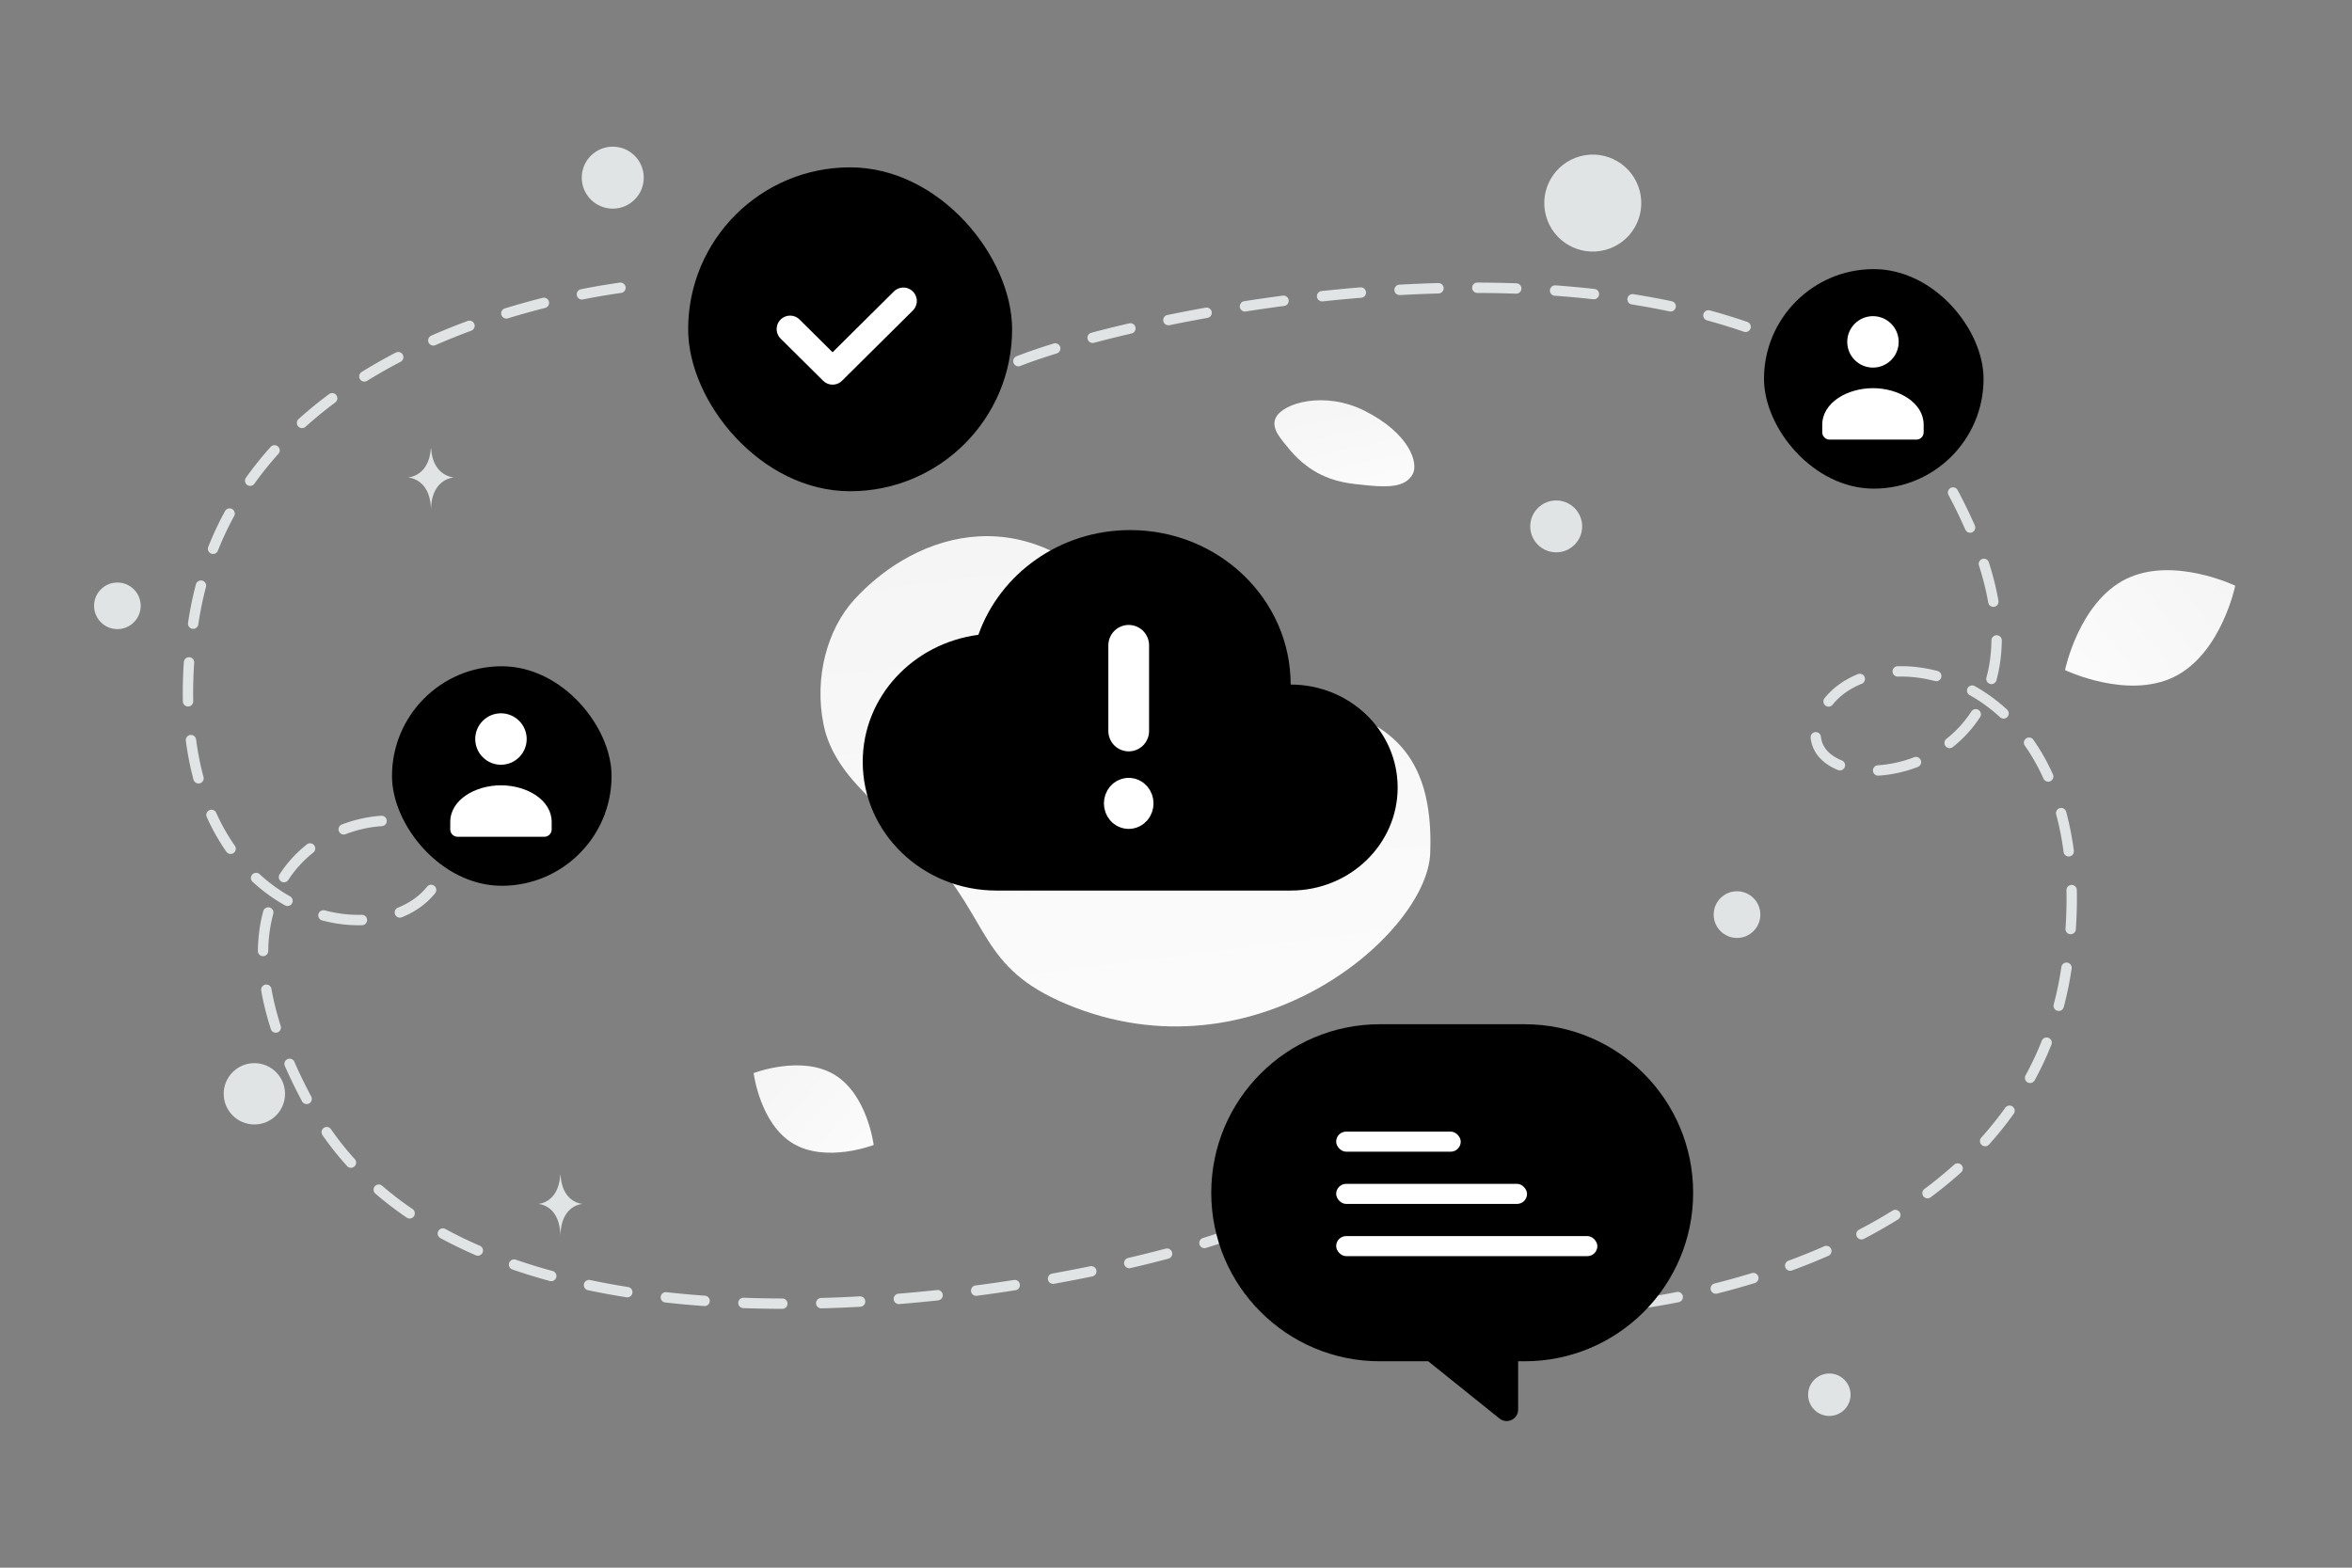<svg width="900" height="600" viewBox="0 0 900 600" fill="none" xmlns="http://www.w3.org/2000/svg"><rect x="0" y="0" width="900" height="600" fill="#808080" stroke="none"/><path fill="transparent" d="M0 0h900v600H0z"/><path d="M540.534 181.532c-2.524 4.505-8.052 5.124-16.909 4.268-6.66-.645-12.734-1.144-19.396-4.776-4.662-2.54-8.353-5.977-11.046-9.315-2.919-3.616-6.993-7.743-4.996-11.843 2.745-5.632 18.617-10.376 34.03-2.618 16.932 8.524 20.786 19.882 18.317 24.284z" fill="url(#a)"/><path d="M832.035 259.009c-17.981 8.919-41.847-2.55-41.847-2.55s5.304-25.925 23.295-34.833c17.981-8.919 41.837 2.537 41.837 2.537s-5.304 25.926-23.285 34.846z" fill="url(#b)"/><path d="M303.443 437.645c12.68 7.599 30.871.574 30.871.574s-2.378-19.344-15.066-26.935c-12.68-7.599-30.864-.583-30.864-.583s2.379 19.344 15.059 26.944z" fill="url(#c)"/><circle r="8.124" transform="matrix(-1 0 0 1 699.999 533.803)" fill="#E1E4E5"/><circle r="11.735" transform="matrix(-1 0 0 1 97.333 418.631)" fill="#E1E4E5"/><circle r="8.931" transform="matrix(-1 0 0 1 664.672 350.046)" fill="#E1E4E5"/><circle r="9.93" transform="matrix(-1 0 0 1 595.486 201.468)" fill="#E1E4E5"/><circle r="8.917" transform="matrix(0 1 1 0 44.917 231.866)" fill="#E1E4E5"/><circle r="11.862" transform="matrix(-1 0 0 1 234.473 67.993)" fill="#E1E4E5"/><ellipse rx="9.125" ry="7.3" transform="matrix(-1 0 0 1 594.681 482.857)" fill="#E1E4E5"/><circle r="18.558" transform="scale(1 -1) rotate(-75 254.093 -436.011)" fill="#E1E4E5"/><path d="M164.841 171.667h.13c.77 10.906 8.881 11.073 8.881 11.073s-8.944.175-8.944 12.777c0-12.602-8.944-12.777-8.944-12.777s8.107-.167 8.877-11.073zm49.532 278.07h.125c.739 10.874 8.526 11.041 8.526 11.041s-8.587.174-8.587 12.739c0-12.565-8.587-12.739-8.587-12.739s7.784-.167 8.523-11.041zm23.03-341.585a1.987 1.987 0 0 1 .274 3.957c-4.679.656-9.59 1.496-14.608 2.493a1.983 1.983 0 0 1-2.331-1.563 1.99 1.99 0 0 1 1.559-2.335 270.768 270.768 0 0 1 14.832-2.535c.092-.009.183-.017.274-.017zm-29.275 5.785a1.99 1.99 0 0 1 1.925 1.505 1.99 1.99 0 0 1-1.443 2.41 296.785 296.785 0 0 0-14.26 3.982 1.993 1.993 0 0 1-2.481-1.314 1.99 1.99 0 0 1 1.311-2.485 295.882 295.882 0 0 1 14.459-4.04c.166-.033.332-.058.489-.058zm-28.478 8.786c.805 0 1.568.499 1.858 1.297a1.983 1.983 0 0 1-1.178 2.551 245.522 245.522 0 0 0-13.712 5.528 1.982 1.982 0 0 1-2.613-1.022 1.989 1.989 0 0 1 1.02-2.619 241.07 241.07 0 0 1 13.936-5.61c.224-.092.457-.125.689-.125zm-27.267 11.994c.713 0 1.41.391 1.758 1.072a1.985 1.985 0 0 1-.846 2.677 201.69 201.69 0 0 0-12.825 7.29 1.973 1.973 0 0 1-2.729-.649 1.984 1.984 0 0 1 .639-2.734 203.437 203.437 0 0 1 13.082-7.44c.298-.141.614-.216.921-.216zm-25.277 15.727c.606 0 1.203.274 1.593.806a1.994 1.994 0 0 1-.415 2.784 156.72 156.72 0 0 0-11.381 9.31 1.988 1.988 0 0 1-2.804-.15 1.997 1.997 0 0 1 .149-2.809c3.65-3.292 7.574-6.5 11.672-9.543.365-.274.78-.398 1.186-.398zm-22.049 19.94c.472 0 .945.166 1.327.515a1.99 1.99 0 0 1 .141 2.81 130.38 130.38 0 0 0-9.175 11.421 1.988 1.988 0 0 1-2.77.465 1.996 1.996 0 0 1-.465-2.776 133.936 133.936 0 0 1 9.457-11.778 2.036 2.036 0 0 1 1.485-.657zM87.852 194.58c.323 0 .647.075.945.241a1.988 1.988 0 0 1 .788 2.702 120.892 120.892 0 0 0-6.205 13.241 1.984 1.984 0 1 1-3.691-1.463 123.718 123.718 0 0 1 6.412-13.682 2.011 2.011 0 0 1 1.75-1.039zm-10.95 27.58a1.985 1.985 0 0 1 1.916 2.493 132.209 132.209 0 0 0-2.937 14.338 1.976 1.976 0 0 1-2.256 1.671 1.99 1.99 0 0 1-1.676-2.261c.747-5.02 1.759-9.991 3.028-14.779a2.012 2.012 0 0 1 1.925-1.462zm-4.58 29.374h.141a1.984 1.984 0 0 1 1.842 2.12 167.432 167.432 0 0 0-.398 11.404c0 1.114.008 2.227.033 3.308a1.985 1.985 0 0 1-1.94 2.028 1.985 1.985 0 0 1-2.024-1.945 153.241 153.241 0 0 1-.033-3.399c0-3.791.14-7.714.406-11.679a1.99 1.99 0 0 1 1.975-1.837zm.747 29.749c.979 0 1.833.731 1.966 1.729.656 4.979 1.61 9.808 2.837 14.346a1.987 1.987 0 0 1-1.393 2.436 1.984 1.984 0 0 1-2.431-1.405c-1.27-4.713-2.256-9.708-2.937-14.862a1.984 1.984 0 0 1 1.958-2.244zm7.856 28.626c.755 0 1.477.441 1.808 1.172 2.033 4.514 4.43 8.761 7.135 12.618a1.99 1.99 0 0 1-.482 2.768 1.98 1.98 0 0 1-2.762-.482c-2.845-4.056-5.367-8.52-7.507-13.266a1.986 1.986 0 0 1 .995-2.627c.266-.124.54-.183.813-.183zm65.087 2.311c1.037 0 1.916.815 1.974 1.862a1.989 1.989 0 0 1-1.858 2.111c-4.596.283-9.399 1.347-13.887 3.076a1.983 1.983 0 0 1-2.563-1.147 1.99 1.99 0 0 1 1.144-2.569c4.862-1.87 10.071-3.017 15.065-3.333.042.008.091 0 .125 0zm14.625 2.012c.248 0 .497.05.738.141 6.18 2.502 9.896 6.882 10.452 12.335a1.986 1.986 0 0 1-1.767 2.178 1.985 1.985 0 0 1-2.173-1.779c-.514-5.02-4.629-7.697-7.989-9.06a1.98 1.98 0 0 1 .739-3.815zm-41.992 8.519c.589 0 1.169.258 1.559.757.68.864.531 2.111-.323 2.793a43.92 43.92 0 0 0-9.557 10.481 1.98 1.98 0 0 1-2.746.582 1.989 1.989 0 0 1-.58-2.751c2.812-4.339 6.321-8.179 10.419-11.429a1.943 1.943 0 0 1 1.228-.433zm-20.64 11.305c.482 0 .963.174 1.344.523 3.576 3.3 7.491 6.151 11.631 8.462a1.984 1.984 0 0 1-1.933 3.466c-4.413-2.468-8.578-5.502-12.385-9.01a1.988 1.988 0 0 1-.117-2.809c.399-.416.93-.632 1.46-.632zm66.954 4.571c.439 0 .879.142 1.244.441.854.69.987 1.937.307 2.793-3.194 3.973-7.483 7.073-12.75 9.21a1.98 1.98 0 0 1-2.58-1.098 1.985 1.985 0 0 1 1.095-2.585c4.629-1.878 8.378-4.571 11.141-8.012a1.964 1.964 0 0 1 1.543-.749zm-62.316 8.637c.174 0 .348.025.522.066a1.986 1.986 0 0 1 1.394 2.444c-1.203 4.414-1.85 9.201-1.916 14.222a1.99 1.99 0 0 1-1.983 1.961h-.025a1.984 1.984 0 0 1-1.958-2.011c.075-5.361.764-10.482 2.058-15.219a1.98 1.98 0 0 1 1.908-1.463zm21.128 1.105c.166 0 .34.025.506.067 4.745 1.246 9.532 1.82 14.169 1.695a1.986 1.986 0 0 1 2.033 1.937 1.98 1.98 0 0 1-1.933 2.036c-5.011.133-10.179-.482-15.281-1.828a1.992 1.992 0 0 1-1.418-2.427 1.999 1.999 0 0 1 1.924-1.48zm-21.85 28.452c.946 0 1.783.682 1.949 1.646.797 4.538 1.991 9.318 3.551 14.188a1.994 1.994 0 0 1-1.286 2.502 1.989 1.989 0 0 1-2.497-1.288c-1.618-5.045-2.854-9.991-3.675-14.712a1.988 1.988 0 0 1 1.61-2.303c.116-.025.232-.033.348-.033zm8.901 28.369a1.99 1.99 0 0 1 1.817 1.189c1.875 4.297 4.04 8.76 6.445 13.257.515.973.15 2.17-.813 2.693a1.99 1.99 0 0 1-2.687-.814c-2.448-4.597-4.662-9.143-6.579-13.54a1.99 1.99 0 0 1 1.021-2.619c.257-.108.531-.166.796-.166zm14.202 26.141c.63 0 1.244.3 1.634.856a114.178 114.178 0 0 0 9.1 11.438 1.988 1.988 0 0 1-.132 2.809 1.98 1.98 0 0 1-2.804-.133 117.898 117.898 0 0 1-9.424-11.844 1.992 1.992 0 0 1 1.626-3.126zm19.909 22.01c.456 0 .921.158 1.294.483a131.068 131.068 0 0 0 11.631 8.91 1.984 1.984 0 0 1 .522 2.76 1.974 1.974 0 0 1-2.754.523 134.085 134.085 0 0 1-11.987-9.184 1.983 1.983 0 0 1-.207-2.802c.39-.457.945-.69 1.501-.69zm330.037 15.544c.797 0 1.543.482 1.85 1.263a1.996 1.996 0 0 1-1.12 2.577c-4.007 1.571-8.785 3.217-14.218 4.896a1.986 1.986 0 0 1-2.481-1.313 1.991 1.991 0 0 1 1.311-2.486c5.334-1.654 10.029-3.266 13.936-4.804.233-.092.482-.133.722-.133zm-305.507 1.238c.315 0 .647.075.946.241a166.76 166.76 0 0 0 13.223 6.426 1.98 1.98 0 0 1 1.028 2.61 1.973 1.973 0 0 1-2.604 1.03 174.796 174.796 0 0 1-13.539-6.574 1.988 1.988 0 0 1 .946-3.733zm277.112 7.706c.879 0 1.684.59 1.916 1.479a1.977 1.977 0 0 1-1.41 2.427 469.849 469.849 0 0 1-14.509 3.599 1.984 1.984 0 0 1-2.381-1.487 1.984 1.984 0 0 1 1.485-2.386 485.974 485.974 0 0 0 14.393-3.574 2.08 2.08 0 0 1 .506-.058zm-249.861 4.181c.215 0 .431.033.647.108a225.11 225.11 0 0 0 14.094 4.339 1.987 1.987 0 0 1 1.394 2.435 1.982 1.982 0 0 1-2.431 1.396 227.331 227.331 0 0 1-14.351-4.413 1.987 1.987 0 0 1 .647-3.865zm220.868 2.585c.921 0 1.75.648 1.941 1.587a1.989 1.989 0 0 1-1.543 2.344 587.999 587.999 0 0 1-14.666 2.818 1.992 1.992 0 0 1-2.307-1.604 1.996 1.996 0 0 1 1.601-2.311c4.886-.881 9.789-1.82 14.576-2.801.132-.025.265-.033.398-.033zm-29.3 5.261a1.98 1.98 0 0 1 1.958 1.687 1.99 1.99 0 0 1-1.659 2.27c-4.911.764-9.88 1.479-14.783 2.119a1.971 1.971 0 0 1-2.223-1.712 1.986 1.986 0 0 1 1.709-2.228c4.869-.64 9.813-1.346 14.691-2.103.108-.025.208-.033.307-.033zm-162.882.008c.132 0 .273.017.406.042 4.695.989 9.59 1.887 14.534 2.676a1.99 1.99 0 0 1 1.651 2.27 1.985 1.985 0 0 1-2.273 1.654 290.53 290.53 0 0 1-14.733-2.71 1.99 1.99 0 0 1-1.535-2.352 2.008 2.008 0 0 1 1.95-1.58zm133.367 3.866c1.003 0 1.858.756 1.974 1.778a1.986 1.986 0 0 1-1.759 2.186c-4.96.532-9.963 1.006-14.865 1.405a1.988 1.988 0 0 1-2.14-1.82 1.985 1.985 0 0 1 1.816-2.145 615.8 615.8 0 0 0 14.766-1.396c.067 0 .141-.008.208-.008zm-103.976.814c.074 0 .149 0 .224.008 4.786.541 9.747.99 14.741 1.347a1.978 1.978 0 0 1 1.833 2.128 1.978 1.978 0 0 1-2.124 1.837 389.763 389.763 0 0 1-14.898-1.363 1.985 1.985 0 0 1 .224-3.957zm74.319 1.613a1.988 1.988 0 0 1 .116 3.973 543.96 543.96 0 0 1-14.923.623 2.008 2.008 0 0 1-2.041-1.937 1.985 1.985 0 0 1 1.925-2.044c4.861-.133 9.846-.341 14.815-.624a.411.411 0 0 0 .108.009zm-44.638.532h.075c4.836.174 9.822.266 14.815.274 1.095 0 1.983.898 1.983 1.995a1.978 1.978 0 0 1-1.983 1.978h-.008a438.83 438.83 0 0 1-14.948-.283 1.978 1.978 0 0 1-1.908-2.053 1.977 1.977 0 0 1 1.974-1.911zm342.801 4.247a1.989 1.989 0 0 1-.273-3.957 262.536 262.536 0 0 0 14.608-2.493 1.984 1.984 0 0 1 2.331 1.562 1.99 1.99 0 0 1-1.56 2.336 270.605 270.605 0 0 1-14.832 2.535 2.78 2.78 0 0 1-.274.017zm29.275-5.785a1.988 1.988 0 0 1-.481-3.915 297.11 297.11 0 0 0 14.26-3.982 1.99 1.99 0 0 1 2.48 1.314 1.99 1.99 0 0 1-1.31 2.485 296.51 296.51 0 0 1-14.459 4.04 2.555 2.555 0 0 1-.49.058zm28.479-8.786a1.985 1.985 0 0 1-.681-3.849 245.095 245.095 0 0 0 13.713-5.527 1.982 1.982 0 0 1 2.613 1.022 1.99 1.99 0 0 1-1.02 2.619 240.815 240.815 0 0 1-13.937 5.61 1.79 1.79 0 0 1-.688.125zm27.267-11.994c-.713 0-1.41-.391-1.759-1.073a1.984 1.984 0 0 1 .847-2.676 201.663 201.663 0 0 0 12.824-7.29 1.973 1.973 0 0 1 2.73.649c.58.931.29 2.161-.639 2.734a203.437 203.437 0 0 1-13.082 7.44 2.17 2.17 0 0 1-.921.216zm25.277-15.727a1.992 1.992 0 0 1-1.178-3.59 156.935 156.935 0 0 0 11.381-9.31 1.988 1.988 0 0 1 2.804.15c.73.814.664 2.069-.149 2.809a158.87 158.87 0 0 1-11.672 9.542c-.365.275-.78.399-1.186.399zm22.049-19.94a1.95 1.95 0 0 1-1.327-.515 1.99 1.99 0 0 1-.141-2.81 130.399 130.399 0 0 0 9.175-11.421 1.987 1.987 0 1 1 3.235 2.311 134.007 134.007 0 0 1-9.457 11.778 2.043 2.043 0 0 1-1.485.657zm17.205-24.196c-.324 0-.647-.075-.946-.241a1.988 1.988 0 0 1-.788-2.702 120.855 120.855 0 0 0 6.205-13.241 1.985 1.985 0 1 1 3.692 1.463 123.685 123.685 0 0 1-6.413 13.682 2.01 2.01 0 0 1-1.75 1.039zm10.95-27.58a1.985 1.985 0 0 1-1.916-2.493 132.208 132.208 0 0 0 2.936-14.338 1.976 1.976 0 0 1 2.257-1.671 1.99 1.99 0 0 1 1.675 2.261 135.761 135.761 0 0 1-3.027 14.778 2.012 2.012 0 0 1-1.925 1.463zm4.579-29.374h-.141a1.984 1.984 0 0 1-1.842-2.12c.266-3.873.399-7.705.399-11.404 0-1.114-.009-2.228-.034-3.308a1.986 1.986 0 0 1 1.942-2.028 1.985 1.985 0 0 1 2.024 1.945c.025 1.114.033 2.261.033 3.399 0 3.791-.141 7.714-.407 11.679a1.989 1.989 0 0 1-1.974 1.837zm-.747-29.749a1.993 1.993 0 0 1-1.966-1.729c-.655-4.979-1.609-9.808-2.837-14.346a1.987 1.987 0 0 1 1.394-2.436 1.985 1.985 0 0 1 2.431 1.405c1.269 4.713 2.256 9.708 2.936 14.862a1.984 1.984 0 0 1-1.958 2.244zm-7.855-28.627c-.755 0-1.477-.44-1.809-1.172-2.032-4.513-4.43-8.76-7.134-12.617a1.989 1.989 0 0 1 .481-2.768 1.98 1.98 0 0 1 2.763.482c2.845 4.056 5.367 8.52 7.507 13.266a1.987 1.987 0 0 1-.995 2.627 1.91 1.91 0 0 1-.813.182zm-65.087-2.31a1.981 1.981 0 0 1-1.974-1.862 1.988 1.988 0 0 1 1.858-2.111c4.596-.283 9.399-1.347 13.887-3.076a1.982 1.982 0 0 1 2.563 1.147 1.989 1.989 0 0 1-1.145 2.569c-4.861 1.87-10.071 3.017-15.065 3.333-.041-.009-.091 0-.124 0zm-14.625-2.012c-.249 0-.498-.05-.738-.141-6.18-2.502-9.897-6.882-10.453-12.335-.107-1.089.681-2.07 1.767-2.178a1.985 1.985 0 0 1 2.174 1.779c.514 5.02 4.629 7.697 7.988 9.06a1.977 1.977 0 0 1-.738 3.815zm41.992-8.52a1.97 1.97 0 0 1-1.56-.756 1.995 1.995 0 0 1 .324-2.793 43.935 43.935 0 0 0 9.556-10.481 1.98 1.98 0 0 1 2.746-.582 1.989 1.989 0 0 1 .581 2.751c-2.812 4.339-6.321 8.179-10.419 11.429a1.944 1.944 0 0 1-1.228.432zm20.639-11.304c-.481 0-.962-.174-1.344-.524a61.186 61.186 0 0 0-11.63-8.461 1.984 1.984 0 0 1 1.933-3.466c4.413 2.468 8.577 5.502 12.385 9.01.805.74.863 2.003.116 2.809a2.022 2.022 0 0 1-1.46.632zm-66.953-4.572c-.44 0-.879-.141-1.244-.44a1.994 1.994 0 0 1-.307-2.793c3.194-3.973 7.482-7.073 12.75-9.21a1.98 1.98 0 0 1 2.58 1.098 1.985 1.985 0 0 1-1.095 2.585c-4.629 1.878-8.379 4.571-11.141 8.012-.39.491-.962.748-1.543.748zm62.316-8.636c-.174 0-.348-.025-.523-.066a1.986 1.986 0 0 1-1.393-2.444c1.203-4.414 1.85-9.201 1.916-14.222a1.99 1.99 0 0 1 1.983-1.961h.024a1.984 1.984 0 0 1 1.958 2.011c-.074 5.361-.763 10.482-2.057 15.219a1.983 1.983 0 0 1-1.908 1.463zm-21.129-1.105c-.166 0-.34-.025-.506-.067-4.745-1.247-9.531-1.82-14.168-1.695a1.986 1.986 0 0 1-2.033-1.937 1.98 1.98 0 0 1 1.933-2.036c5.01-.133 10.179.482 15.28 1.828a1.993 1.993 0 0 1 1.419 2.427 2 2 0 0 1-1.925 1.48zm21.851-28.452a1.983 1.983 0 0 1-1.95-1.646c-.796-4.538-1.991-9.318-3.55-14.189a1.994 1.994 0 0 1 1.286-2.502 1.989 1.989 0 0 1 2.496 1.289c1.618 5.045 2.854 9.991 3.675 14.712a1.988 1.988 0 0 1-1.957 2.336zm-8.901-28.369a1.987 1.987 0 0 1-1.817-1.189 185.47 185.47 0 0 0-6.446-13.257 1.999 1.999 0 0 1 .813-2.693 1.99 1.99 0 0 1 2.688.814c2.447 4.597 4.662 9.143 6.578 13.54a1.989 1.989 0 0 1-1.02 2.619 2.073 2.073 0 0 1-.796.166zm-14.202-26.141a1.99 1.99 0 0 1-1.635-.857 113.995 113.995 0 0 0-9.1-11.437 1.989 1.989 0 0 1 .133-2.809 1.98 1.98 0 0 1 2.804.133c3.393 3.74 6.562 7.73 9.424 11.844a1.993 1.993 0 0 1-1.626 3.126zm-19.91-22.011c-.456 0-.92-.158-1.294-.482a131.052 131.052 0 0 0-11.63-8.91 1.984 1.984 0 0 1-.523-2.76 1.975 1.975 0 0 1 2.755-.523 134.085 134.085 0 0 1 11.987 9.184c.829.715.929 1.97.207 2.802-.39.457-.946.689-1.502.689zm-330.037-15.543a1.987 1.987 0 0 1-1.849-1.263 1.995 1.995 0 0 1 1.119-2.577c4.007-1.571 8.785-3.217 14.219-4.896a1.985 1.985 0 0 1 2.48 1.313 1.99 1.99 0 0 1-1.31 2.486c-5.334 1.654-10.03 3.266-13.937 4.804a1.989 1.989 0 0 1-.722.133zm305.508-1.239c-.316 0-.647-.074-.946-.241a167.102 167.102 0 0 0-13.223-6.425 1.98 1.98 0 0 1-1.029-2.61 1.973 1.973 0 0 1 2.605-1.03 174.772 174.772 0 0 1 13.538 6.574 1.988 1.988 0 0 1-.945 3.732zm-277.112-7.705c-.879 0-1.684-.59-1.916-1.479a1.977 1.977 0 0 1 1.41-2.427 469.088 469.088 0 0 1 14.509-3.6 1.985 1.985 0 0 1 2.381 1.488 1.985 1.985 0 0 1-1.485 2.386 485.198 485.198 0 0 0-14.393 3.574 2.08 2.08 0 0 1-.506.058zm249.861-4.181c-.216 0-.432-.033-.647-.108a225.11 225.11 0 0 0-14.094-4.339 1.987 1.987 0 0 1-1.394-2.435 1.982 1.982 0 0 1 2.431-1.396 227.331 227.331 0 0 1 14.351 4.413 1.988 1.988 0 0 1-.647 3.865zm-220.868-2.585a1.984 1.984 0 0 1-1.941-1.587 1.988 1.988 0 0 1 1.543-2.344 587.999 587.999 0 0 1 14.666-2.818 1.992 1.992 0 0 1 2.306 1.604 1.994 1.994 0 0 1-1.601 2.311c-4.886.881-9.789 1.82-14.575 2.801a2.146 2.146 0 0 1-.398.033zm29.3-5.261a1.979 1.979 0 0 1-1.958-1.688 1.989 1.989 0 0 1 1.659-2.269c4.911-.764 9.88-1.479 14.782-2.119a1.972 1.972 0 0 1 2.224 1.712 1.986 1.986 0 0 1-1.709 2.228c-4.87.64-9.814 1.346-14.692 2.103a1.376 1.376 0 0 1-.306.033zm162.882-.009c-.133 0-.274-.016-.407-.041a302.283 302.283 0 0 0-14.533-2.677 1.987 1.987 0 0 1 .622-3.923c5.01.79 9.971 1.704 14.733 2.71a1.989 1.989 0 0 1 1.534 2.352 2.007 2.007 0 0 1-1.949 1.579zm-133.367-3.865a1.992 1.992 0 0 1-1.974-1.778 1.985 1.985 0 0 1 1.758-2.186 585.463 585.463 0 0 1 14.866-1.405 1.988 1.988 0 0 1 .323 3.965c-4.869.399-9.838.872-14.766 1.396-.066 0-.141.008-.207.008zm103.976-.814c-.075 0-.149 0-.224-.009-4.787-.54-9.747-.989-14.741-1.346a1.978 1.978 0 0 1-1.833-2.128 1.976 1.976 0 0 1 2.123-1.837c5.044.366 10.054.823 14.899 1.363a1.984 1.984 0 0 1-.224 3.957zm-74.32-1.613a1.988 1.988 0 0 1-.116-3.973c5.002-.274 10.021-.49 14.924-.623a2.009 2.009 0 0 1 2.041 1.936 1.986 1.986 0 0 1-1.925 2.045c-4.861.133-9.847.341-14.816.624-.033-.009-.066-.009-.108-.009zm44.639-.532h-.075a433.393 433.393 0 0 0-14.816-.274 1.991 1.991 0 0 1-1.982-1.995c0-1.097.887-1.978 1.982-1.978h.008c5.036.008 10.063.108 14.949.282a1.98 1.98 0 0 1 1.908 2.054 1.979 1.979 0 0 1-1.974 1.911z" fill="#E1E4E5"/><rect x="263.323" y="64.047" width="123.964" height="123.964" rx="61.982" fill="#000"/><path d="m345.677 115.194-27.09 26.873-16.254-16.124" stroke="#fff" stroke-width="10.287" stroke-linecap="round" stroke-linejoin="round"/><rect x="150" y="255" width="84.016" height="84.016" rx="42.008" fill="#000"/><path fill-rule="evenodd" clip-rule="evenodd" d="M211.098 314.631v2.809c0 1.55-1.242 2.809-2.772 2.809h-33.264c-1.53 0-2.772-1.259-2.772-2.809v-2.854c0-8.5 9.586-14.023 19.404-14.023s19.404 5.526 19.404 14.023m-12.444-38.699c3.844 3.844 3.844 10.076 0 13.92-3.844 3.844-10.076 3.844-13.92 0-3.843-3.844-3.843-10.076 0-13.92 3.844-3.844 10.076-3.844 13.92 0z" fill="#fff"/><rect x="675" y="103" width="84.016" height="84.016" rx="42.008" fill="#000"/><path fill-rule="evenodd" clip-rule="evenodd" d="M736.098 162.631v2.809c0 1.55-1.242 2.809-2.772 2.809h-33.264c-1.53 0-2.772-1.259-2.772-2.809v-2.854c0-8.5 9.586-14.023 19.404-14.023s19.404 5.526 19.404 14.023m-12.444-38.699c3.844 3.844 3.844 10.076 0 13.919-3.844 3.844-10.076 3.844-13.92 0-3.843-3.843-3.843-10.075 0-13.919 3.844-3.844 10.076-3.844 13.92 0z" fill="#fff"/><path fill-rule="evenodd" clip-rule="evenodd" d="M647.889 456.504c0-35.622-28.877-64.5-64.499-64.5h-55.401c-35.622 0-64.499 28.878-64.499 64.5s28.877 64.499 64.499 64.499h18.534l27.264 21.91c2.87 2.306 7.134.263 7.134-3.419v-18.491h2.469c35.622 0 64.499-28.877 64.499-64.499z" fill="#000"/><rect x="511.288" y="433.099" width="47.667" height="7.688" rx="3.844" fill="#fff"/><rect x="511.288" y="453.089" width="73.038" height="7.688" rx="3.844" fill="#fff"/><rect x="511.288" y="473.078" width="99.947" height="7.688" rx="3.844" fill="#fff"/><path d="M547.275 326.624c-1.218 30.911-67.217 87.802-139.155 57.697-33.457-14.002-28.86-31.597-52.859-57.608-14.304-15.503-35.754-28.225-40.082-49.214-3.739-18.117 1.345-36.735 11.851-48.17 23.628-25.714 67.86-40.689 105.593 6.864 37.733 47.554 117.786 10.708 114.652 90.431z" fill="url(#d)"/><path fill-rule="evenodd" clip-rule="evenodd" d="M374.381 242.964c-24.962 3.281-44.254 23.671-44.254 48.604 0 27.209 22.915 49.274 51.172 49.274h112.58c22.608 0 40.938-17.65 40.938-39.419 0-21.77-18.33-39.42-40.938-39.42 0-32.659-27.49-59.129-61.407-59.129-26.989 0-49.852 16.783-58.091 40.09z" fill="#000"/><path d="M431.906 279.774v-32.795m.007 58.523c.936 0 1.696.887 1.69 1.979 0 1.092-.76 1.979-1.697 1.979-.936 0-1.696-.887-1.696-1.979s.76-1.979 1.703-1.979" stroke="#fff" stroke-width="15.588" stroke-linecap="round" stroke-linejoin="round"/><defs><linearGradient id="a" x1="523.53" y1="210.728" x2="501.031" y2="109.63" gradientUnits="userSpaceOnUse"><stop stop-color="#fff"/><stop offset="1" stop-color="#EEE"/></linearGradient><linearGradient id="b" x1="762.985" y1="286.832" x2="911.295" y2="169.517" gradientUnits="userSpaceOnUse"><stop stop-color="#fff"/><stop offset="1" stop-color="#EEE"/></linearGradient><linearGradient id="c" x1="352.511" y1="462.107" x2="250.484" y2="367.311" gradientUnits="userSpaceOnUse"><stop stop-color="#fff"/><stop offset="1" stop-color="#EEE"/></linearGradient><linearGradient id="d" x1="458.103" y1="504.225" x2="393.272" y2="-13.769" gradientUnits="userSpaceOnUse"><stop stop-color="#fff"/><stop offset="1" stop-color="#EEE"/></linearGradient></defs></svg>